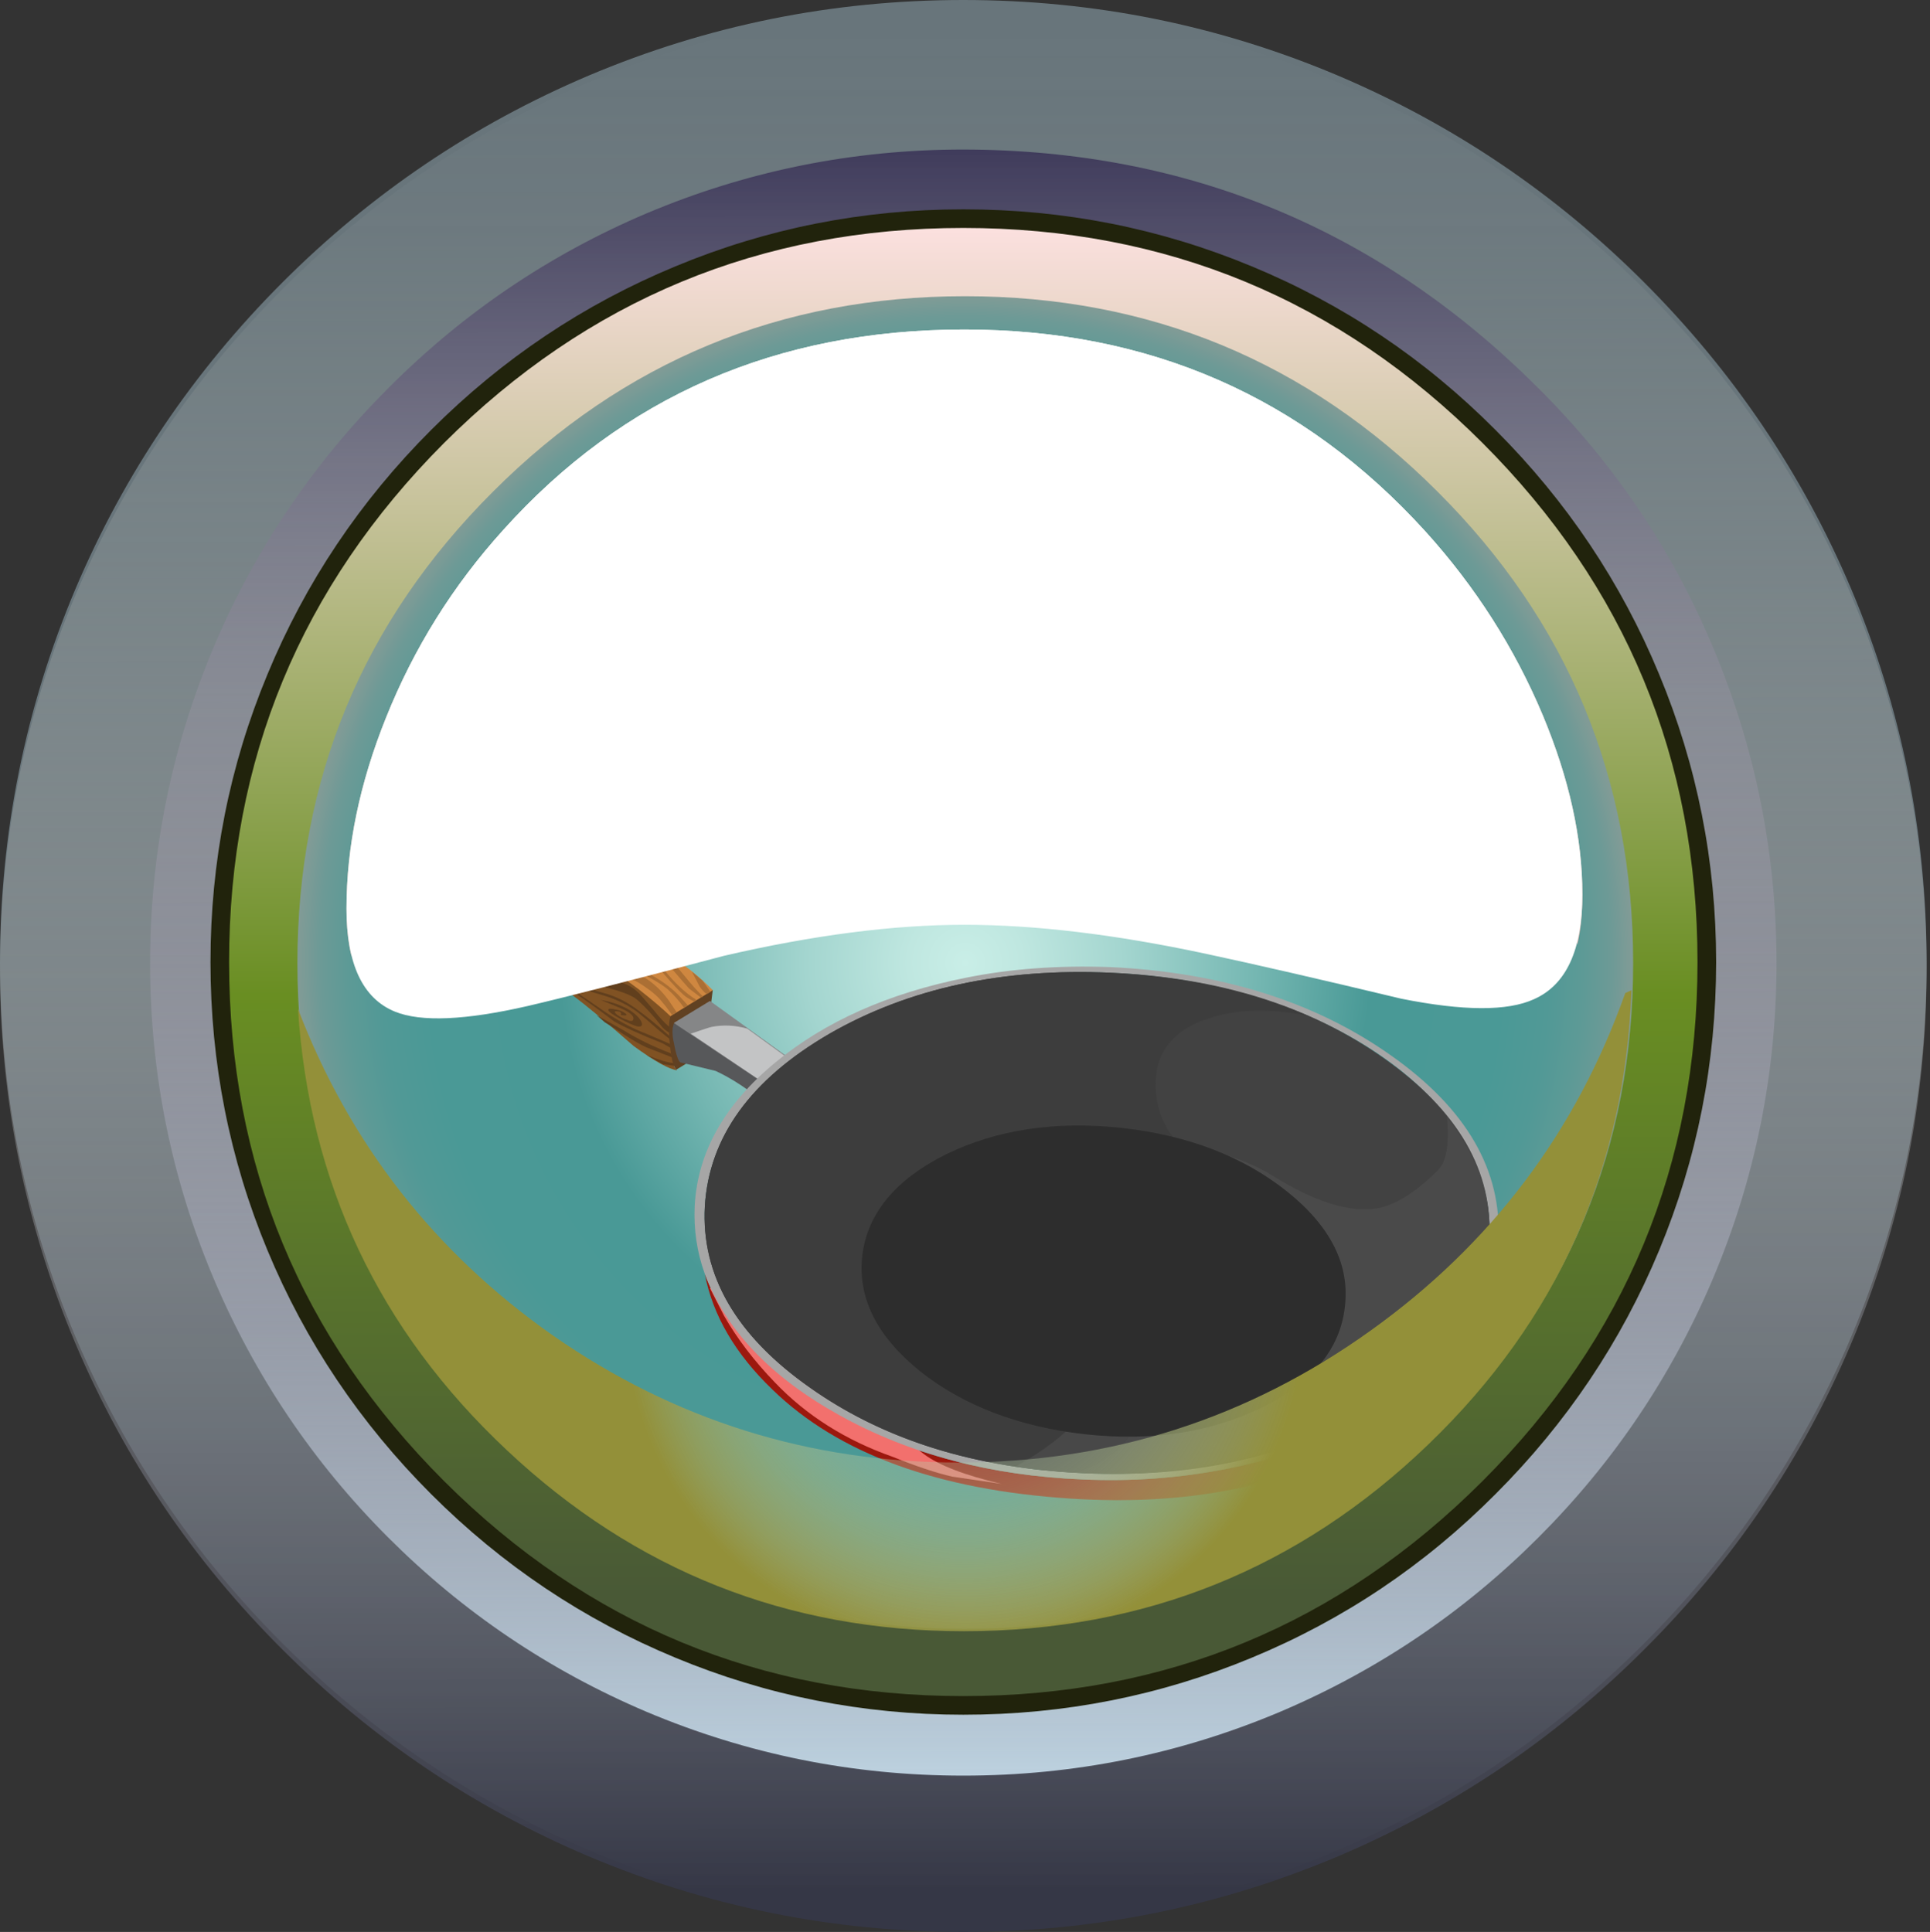 <?xml version="1.0" encoding="iso-8859-1"?>
<!-- Generator: Adobe Illustrator 15.1.0, SVG Export Plug-In . SVG Version: 6.00 Build 0)  -->
<!DOCTYPE svg PUBLIC "-//W3C//DTD SVG 1.1//EN" "http://www.w3.org/Graphics/SVG/1.1/DTD/svg11.dtd">
<svg version="1.1" id="FlashAICB" xmlns="http://www.w3.org/2000/svg" xmlns:xlink="http://www.w3.org/1999/xlink" x="0px" y="0px"
	 width="171px" height="171.2px" viewBox="0 0 171 171.2" style="enable-background:new 0 0 171 171.2;" xml:space="preserve">
<rect x="0" y="0" width="171" height="171.2" fill="#333333" stroke="none"/>
<symbol  id="FlashAICB_x5F_1_x2F_Isolation_Mode_x2F__x3C_Path_x3E_" viewBox="0 -118.1 118.35 118.1">
	<g id="Layer_1_2_">
		
			<radialGradient id="SVGID_1_" cx="59.175" cy="-59.05" r="59.113" gradientTransform="matrix(1 0 0 -1 0 -118.1)" gradientUnits="userSpaceOnUse">
			<stop  offset="0" style="stop-color:#C9EEE7"/>
			<stop  offset="0.086" style="stop-color:#BFE7E0"/>
			<stop  offset="0.239" style="stop-color:#A3D5CF"/>
			<stop  offset="0.435" style="stop-color:#75B7B2"/>
			<stop  offset="0.608" style="stop-color:#499996"/>
			<stop  offset="0.804" style="stop-color:#4A9996"/>
			<stop  offset="0.875" style="stop-color:#519996"/>
			<stop  offset="0.925" style="stop-color:#5D9A96"/>
			<stop  offset="0.969" style="stop-color:#6D9A96"/>
			<stop  offset="1" style="stop-color:#819B96"/>
		</radialGradient>
		<path style="fill-rule:evenodd;clip-rule:evenodd;fill:url(#SVGID_1_);" d="M118.35-59.1c0-16.3-5.783-30.217-17.35-41.75
			c-11.533-11.5-25.483-17.25-41.85-17.25c-16.333,0-30.267,5.75-41.8,17.25C5.783-89.317,0-75.4,0-59.1
			c0,16.333,5.783,30.267,17.35,41.8C28.883-5.767,42.817,0,59.15,0C75.517,0,89.467-5.767,101-17.3
			C112.567-28.833,118.35-42.767,118.35-59.1z"/>
	</g>
</symbol>
<symbol  id="FlashAICB_x5F_2_x2F_Isolation_Mode_x2F__x3C_Path_x3E_" viewBox="0 -56.8 118.15 56.8">
	<g id="Layer_1_3_">
		
			<radialGradient id="SVGID_2_" cx="59.075" cy="-28.4" r="46.349" gradientTransform="matrix(1 0 0 -1 0 -56.8)" gradientUnits="userSpaceOnUse">
			<stop  offset="0" style="stop-color:#C9EEE7;stop-opacity:0"/>
			<stop  offset="0.074" style="stop-color:#C6E8DD;stop-opacity:0.059"/>
			<stop  offset="0.204" style="stop-color:#BDD9C0;stop-opacity:0.22"/>
			<stop  offset="0.372" style="stop-color:#AFC093;stop-opacity:0.482"/>
			<stop  offset="0.573" style="stop-color:#9B9E54;stop-opacity:0.843"/>
			<stop  offset="0.651" style="stop-color:#939039"/>
		</radialGradient>
		<path style="fill-rule:evenodd;clip-rule:evenodd;fill:url(#SVGID_2_);" d="M95.05-30.15c10.667,7.633,18.184,17.6,22.55,29.9
			L118.15,0c-0.566-15.833-6.566-29.25-18-40.25C88.683-51.283,74.967-56.8,59-56.8c-15.633,0-29.133,5.35-40.5,16.05
			C7.167-30.117,1-17.083,0-1.65C4.567-13.583,12.1-23.233,22.6-30.6c10.767-7.5,22.75-11.25,35.95-11.25
			C72.017-41.85,84.183-37.95,95.05-30.15z"/>
	</g>
</symbol>
<symbol  id="FlashAICB_x5F_2_x2F_Isolation_Mode_x2F__x3C_Path_x3E__x5F_0" viewBox="0 -61.044 109.5 61.044">
	<g id="Layer_1_5_">
		<path style="fill-rule:evenodd;clip-rule:evenodd;fill:#FFFFFF;" d="M106-34.2c2.333-5.6,3.5-10.883,3.5-15.85
			c0-4.934-1.433-8.034-4.3-9.3c-2.333-1.066-6.25-1.05-11.75,0.05c-7.233,1.733-13.034,3.066-17.4,4
			c-7.966,1.7-15.066,2.55-21.3,2.55c-6.3,0-13.4-0.917-21.3-2.75c-8.3-2.2-14.1-3.683-17.4-4.45c-5.533-1.267-9.45-1.433-11.75-0.5
			C1.433-59.283,0-56.233,0-51.3c0,5.466,1.167,11.1,3.5,16.9c2.467,6.167,5.933,11.717,10.4,16.65C24.533-5.917,38.15,0,54.75,0
			c16.4,0,30.017-5.967,40.85-17.9C100.033-22.8,103.5-28.233,106-34.2z"/>
	</g>
</symbol>
<symbol  id="FlashAICB_x5F_2_x2F_Isolation_Mode_x2F__x3C_Path_x3E__x5F_1" viewBox="0 -55.55 109.5 55.55">
	<g id="Layer_1_4_">
		
			<linearGradient id="SVGID_3_" gradientUnits="userSpaceOnUse" x1="16165.558" y1="-53.605" x2="16221.053" y2="-53.605" gradientTransform="matrix(1.800991e-005 1 -1 -0.001 0.854 -16221.106)">
			<stop  offset="0.129" style="stop-color:#E5B9B2"/>
			<stop  offset="0.925" style="stop-color:#FFFFFF"/>
		</linearGradient>
		<path style="fill-rule:evenodd;clip-rule:evenodd;fill:url(#SVGID_3_);" d="M95.6-17.9c4.433-4.9,7.9-10.333,10.4-16.3
			c2.333-5.6,3.5-10.883,3.5-15.85c0-1.733-0.15-3.217-0.45-4.45c-1.867,11-7.25,20.783-16.15,29.35C82.4-15.05,69.683-10,54.75-10
			c-15.167,0-27.933-5.033-38.3-15.1c-8.967-8.7-14.3-18.85-16-30.45C0.15-54.35,0-52.933,0-51.3c0,5.466,1.167,11.1,3.5,16.9
			c2.467,6.167,5.933,11.717,10.4,16.65C24.533-5.917,38.15,0,54.75,0C71.15,0,84.767-5.967,95.6-17.9z"/>
	</g>
</symbol>
<g>
	<path style="fill-rule:evenodd;clip-rule:evenodd;fill:#68757B;" d="M85.35,0c11.567,0,22.634,2.233,33.2,6.7
		c10.2,4.333,19.233,10.433,27.101,18.3c7.899,7.9,14.017,16.95,18.35,27.15c4.467,10.567,6.7,21.633,6.7,33.2
		c0,11.534-2.233,22.583-6.7,33.15c-4.333,10.2-10.45,19.25-18.35,27.15c-7.867,7.866-16.9,13.966-27.101,18.3
		c-10.566,4.467-21.633,6.7-33.2,6.7c-11.566,0-22.633-2.233-33.2-6.7c-10.2-4.334-19.233-10.434-27.1-18.3
		c-7.9-7.9-14.017-16.95-18.35-27.15C2.233,107.934,0,96.884,0,85.35c0-11.567,2.233-22.633,6.7-33.2
		C11.033,41.95,17.15,32.9,25.05,25c7.867-7.867,16.9-13.967,27.1-18.3C62.717,2.233,73.783,0,85.35,0z"/>
	
		<linearGradient id="SVGID_4_" gradientUnits="userSpaceOnUse" x1="-171.285" y1="85.351" x2="-0.685" y2="85.351" gradientTransform="matrix(5.859089e-006 -1 1 -0.001 1.466054e-004 -4.747650e-005)">
		<stop  offset="0.02" style="stop-color:#353746"/>
		<stop  offset="0.251" style="stop-color:#6C6E76;stop-opacity:0.686"/>
		<stop  offset="0.494" style="stop-color:#A1A3A3;stop-opacity:0.392"/>
		<stop  offset="0.71" style="stop-color:#C7C9C4;stop-opacity:0.176"/>
		<stop  offset="0.882" style="stop-color:#DEE1D9;stop-opacity:0.047"/>
		<stop  offset="0.988" style="stop-color:#E7E9E0;stop-opacity:0"/>
	</linearGradient>
	<path style="fill-rule:evenodd;clip-rule:evenodd;fill:url(#SVGID_4_);" d="M85.35,0.6c11.567,0,22.634,2.233,33.2,6.7
		c10.2,4.333,19.233,10.434,27.101,18.3c7.899,7.867,14.017,16.9,18.35,27.1c4.467,10.566,6.7,21.633,6.7,33.2
		c0,11.567-2.233,22.633-6.7,33.2c-4.333,10.2-10.45,19.233-18.35,27.101c-7.867,7.866-16.9,13.967-27.101,18.3
		c-10.566,4.467-21.633,6.7-33.2,6.7c-11.566,0-22.633-2.233-33.2-6.7c-10.2-4.333-19.233-10.434-27.1-18.3
		c-7.9-7.867-14.017-16.9-18.35-27.101C2.233,108.533,0,97.467,0,85.9c0-11.566,2.233-22.633,6.7-33.2
		c4.333-10.167,10.45-19.2,18.35-27.1c7.867-7.867,16.9-13.967,27.1-18.3C62.717,2.833,73.783,0.6,85.35,0.6z"/>
	<g>
		<g>
			
				<linearGradient id="SVGID_5_" gradientUnits="userSpaceOnUse" x1="-157.435" y1="85.351" x2="-13.335" y2="85.351" gradientTransform="matrix(6.939625e-006 -1 1 -0.001 1.071970e-004 4.449275e-004)">
				<stop  offset="0" style="stop-color:#BCD1DF"/>
				<stop  offset="0.024" style="stop-color:#BBCEDC;stop-opacity:0.965"/>
				<stop  offset="0.278" style="stop-color:#ABB0BF;stop-opacity:0.635"/>
				<stop  offset="0.502" style="stop-color:#A19DAE;stop-opacity:0.431"/>
				<stop  offset="0.655" style="stop-color:#9E96A8;stop-opacity:0.357"/>
				<stop  offset="1" style="stop-color:#403C5C"/>
			</linearGradient>
			<path style="fill-rule:evenodd;clip-rule:evenodd;fill:url(#SVGID_5_);" d="M85.35,13.25c19.9,0.033,36.884,7.083,50.95,21.15
				c6.667,6.633,11.817,14.267,15.45,22.9c3.767,8.934,5.65,18.284,5.65,28.05c0,9.766-1.884,19.1-5.65,28
				c-3.667,8.634-8.816,16.267-15.45,22.9c-6.633,6.634-14.267,11.783-22.899,15.45c-8.934,3.767-18.283,5.649-28.051,5.649
				c-9.766,0-19.116-1.883-28.05-5.649c-8.633-3.667-16.267-8.816-22.9-15.45s-11.783-14.267-15.45-22.9
				c-3.767-8.899-5.65-18.233-5.65-28c0-9.767,1.884-19.117,5.65-28.05c3.667-8.633,8.816-16.267,15.45-22.9
				c6.633-6.667,14.267-11.833,22.9-15.5C66.233,15.133,75.583,13.25,85.35,13.25z"/>
		</g>
	</g>
	<g>
		
			<linearGradient id="SVGID_6_" gradientUnits="userSpaceOnUse" x1="-151.185" y1="85.376" x2="-19.485" y2="85.376" gradientTransform="matrix(7.590133e-006 -1 1 -0.001 9.770805e-006 4.449275e-004)">
			<stop  offset="0.074" style="stop-color:#495936"/>
			<stop  offset="0.286" style="stop-color:#58732C"/>
			<stop  offset="0.478" style="stop-color:#698E22"/>
			<stop  offset="1" style="stop-color:#FDE1E1"/>
		</linearGradient>
		<path style="fill-rule:evenodd;clip-rule:evenodd;fill:url(#SVGID_6_);" d="M151.25,85.25c0,18.167-6.434,33.684-19.3,46.55
			c-12.9,12.867-28.434,19.3-46.601,19.3c-18.133,0-33.649-6.433-46.55-19.3c-12.866-12.866-19.3-28.383-19.3-46.55
			c0-18.133,6.434-33.65,19.3-46.55c12.9-12.867,28.417-19.3,46.55-19.3c18.167,0,33.7,6.434,46.601,19.3
			C144.816,51.567,151.25,67.083,151.25,85.25z"/>
		<path style="fill-rule:evenodd;clip-rule:evenodd;fill:#21230C;" d="M150.4,85.25c0-17.967-6.351-33.3-19.051-46
			c-12.699-12.7-28.033-19.05-46-19.05c-17.933,0-33.266,6.35-46,19.05c-12.7,12.733-19.05,28.067-19.05,46
			c0,17.967,6.35,33.3,19.05,46c12.733,12.7,28.066,19.05,46,19.05c17.967,0,33.301-6.35,46-19.05
			C144.05,118.55,150.4,103.217,150.4,85.25z M85.35,18.55c8.934,0,17.45,1.684,25.551,5.05c8.133,3.367,15.333,8.2,21.6,14.5
			c6.3,6.3,11.134,13.517,14.5,21.65c3.367,8.1,5.05,16.6,5.05,25.5c0,8.934-1.683,17.45-5.05,25.55
			c-3.366,8.101-8.2,15.3-14.5,21.601c-6.267,6.3-13.467,11.133-21.6,14.5c-8.101,3.366-16.617,5.05-25.551,5.05
			c-8.899,0-17.399-1.684-25.5-5.05c-8.133-3.367-15.35-8.2-21.65-14.5c-6.3-6.301-11.134-13.5-14.5-21.601
			c-3.367-8.1-5.05-16.616-5.05-25.55c0-8.9,1.684-17.4,5.05-25.5c3.366-8.133,8.2-15.35,14.5-21.65
			c6.3-6.3,13.517-11.133,21.65-14.5C67.95,20.233,76.45,18.55,85.35,18.55z"/>
	</g>
</g>
<use xlink:href="#FlashAICB_x5F_1_x2F_Isolation_Mode_x2F__x3C_Path_x3E_"  width="118.35" height="118.1" y="-118.1" transform="matrix(1 0 0 -1 26.35 26.25)" style="overflow:visible;opacity:0.379;enable-background:new    ;"/>
<g>
	<g>
		<path style="fill-rule:evenodd;clip-rule:evenodd;fill:#EFF3D9;" d="M70.25,36.15c0.367,0.434,0.55,1,0.55,1.7V56.7
			c0,0.8-0.233,1.433-0.7,1.9c-0.467,0.467-1.067,0.7-1.8,0.7s-1.316-0.233-1.75-0.7c-0.466-0.467-0.7-1.1-0.7-1.9V40.05H63.9
			c-0.733,0-1.3-0.233-1.7-0.7c-0.367-0.434-0.55-0.95-0.55-1.55c0-0.633,0.2-1.167,0.6-1.6c0.4-0.467,0.95-0.7,1.65-0.7h4.7
			C69.3,35.5,69.85,35.717,70.25,36.15z"/>
		<path style="fill-rule:evenodd;clip-rule:evenodd;fill:#EFF3D9;" d="M89.1,41.15c0,2.2-0.916,3.9-2.75,5.1
			c1.233,0.533,2.217,1.317,2.95,2.35c0.733,1.1,1.101,2.283,1.101,3.55c0,2.033-0.801,3.767-2.4,5.2
			c-1.634,1.433-3.617,2.15-5.95,2.15c-2.267,0-4.2-0.717-5.8-2.15c-1.434-1.267-2.15-2.633-2.15-4.1c0-0.633,0.283-1.167,0.85-1.6
			c0.5-0.4,1.066-0.6,1.7-0.6s1.367,0.65,2.2,1.95c0.833,1.267,1.933,1.9,3.3,1.9c0.867,0,1.6-0.283,2.2-0.85
			c0.6-0.6,0.9-1.35,0.9-2.25c0-1.6-0.934-2.533-2.8-2.8c-1.9-0.3-2.85-1.067-2.85-2.3c0-1.167,0.783-1.95,2.35-2.35
			c1.566-0.4,2.35-1.217,2.35-2.45c0-0.633-0.216-1.167-0.65-1.6c-0.433-0.433-1-0.65-1.7-0.65c-1.134,0-2.083,0.55-2.85,1.65
			c-0.767,1.067-1.483,1.6-2.15,1.6c-0.634,0-1.167-0.25-1.6-0.75c-0.367-0.467-0.55-1.033-0.55-1.7c0-1.3,0.75-2.517,2.25-3.65
			s3.167-1.7,5-1.7c2.2,0,3.967,0.683,5.3,2.05C88.517,38.317,89.1,39.65,89.1,41.15z"/>
		<path style="fill-rule:evenodd;clip-rule:evenodd;fill:#EFF3D9;" d="M108.85,36.35c0.367,0.467,0.551,0.983,0.551,1.55
			c0,0.3-0.25,1.017-0.75,2.15l-8.25,16.7c-0.5,1.033-0.884,1.683-1.15,1.95c-0.4,0.4-0.934,0.6-1.6,0.6
			c-0.834,0-1.518-0.267-2.051-0.8c-0.467-0.467-0.699-0.983-0.699-1.55c0-0.3,0.1-0.7,0.3-1.2l8.3-15.7H95
			c-0.833,0-1.467-0.233-1.9-0.7c-0.366-0.4-0.55-0.917-0.55-1.55c0-1.533,0.816-2.3,2.45-2.3h12
			C107.767,35.5,108.383,35.783,108.85,36.35z"/>
	</g>
	<g>
		
			<linearGradient id="SVGID_7_" gradientUnits="userSpaceOnUse" x1="-58.353" y1="66.228" x2="-34.599" y2="66.228" gradientTransform="matrix(4.206099e-005 -1 1 -0.001 1.681365e-004 4.449275e-004)">
			<stop  offset="0.149" style="stop-color:#0C2803"/>
			<stop  offset="0.302" style="stop-color:#122F03"/>
			<stop  offset="0.518" style="stop-color:#224103"/>
			<stop  offset="0.776" style="stop-color:#3C6002"/>
			<stop  offset="0.969" style="stop-color:#547C01"/>
		</linearGradient>
		<path style="fill-rule:evenodd;clip-rule:evenodd;fill:url(#SVGID_7_);" d="M70.25,35.15c0.367,0.434,0.55,1,0.55,1.7V55.7
			c0,0.8-0.233,1.433-0.7,1.9c-0.467,0.433-1.067,0.65-1.8,0.65s-1.316-0.217-1.75-0.65c-0.466-0.467-0.7-1.1-0.7-1.9V39.05H63.9
			c-0.733,0-1.3-0.233-1.7-0.7c-0.367-0.434-0.55-0.95-0.55-1.55c0-0.633,0.2-1.167,0.6-1.6c0.4-0.467,0.95-0.7,1.65-0.7h4.7
			C69.3,34.5,69.85,34.717,70.25,35.15z"/>
		
			<linearGradient id="SVGID_8_" gradientUnits="userSpaceOnUse" x1="-58.57" y1="82.253" x2="-34.195" y2="82.253" gradientTransform="matrix(4.102564e-005 -1 1 -0.001 7.536012e-005 4.449275e-004)">
			<stop  offset="0.149" style="stop-color:#0C2803"/>
			<stop  offset="0.302" style="stop-color:#122F03"/>
			<stop  offset="0.518" style="stop-color:#224103"/>
			<stop  offset="0.776" style="stop-color:#3C6002"/>
			<stop  offset="0.969" style="stop-color:#547C01"/>
		</linearGradient>
		<path style="fill-rule:evenodd;clip-rule:evenodd;fill:url(#SVGID_8_);" d="M89.1,40.15c0,2.233-0.916,3.917-2.75,5.05
			c1.233,0.566,2.217,1.367,2.95,2.4c0.733,1.1,1.101,2.283,1.101,3.55c0,2-0.801,3.717-2.4,5.15c-1.634,1.434-3.617,2.15-5.95,2.15
			c-2.3,0-4.233-0.7-5.8-2.1c-1.434-1.3-2.15-2.667-2.15-4.1c0-0.633,0.283-1.167,0.85-1.6c0.5-0.4,1.066-0.6,1.7-0.6
			s1.367,0.65,2.2,1.95c0.833,1.267,1.933,1.9,3.3,1.9c0.867,0,1.6-0.283,2.2-0.85c0.6-0.6,0.9-1.35,0.9-2.25
			c0-1.6-0.934-2.533-2.8-2.8c-1.9-0.3-2.85-1.067-2.85-2.3c0-1.167,0.783-1.95,2.35-2.35c1.566-0.4,2.35-1.217,2.35-2.45
			c0-0.667-0.216-1.2-0.65-1.6c-0.433-0.433-1-0.65-1.7-0.65c-1.134,0-2.083,0.55-2.85,1.65c-0.767,1.067-1.483,1.6-2.15,1.6
			c-0.634,0-1.167-0.25-1.6-0.75c-0.367-0.467-0.55-1.033-0.55-1.7c0-1.3,0.75-2.517,2.25-3.65s3.167-1.7,5-1.7
			c2.2,0,3.967,0.683,5.3,2.05C88.517,37.317,89.1,38.65,89.1,40.15z"/>
		
			<linearGradient id="SVGID_9_" gradientUnits="userSpaceOnUse" x1="-58.389" y1="100.977" x2="-34.636" y2="100.977" gradientTransform="matrix(4.206099e-005 -1 1 -0.001 1.681365e-004 4.449275e-004)">
			<stop  offset="0.149" style="stop-color:#0C2803"/>
			<stop  offset="0.302" style="stop-color:#122F03"/>
			<stop  offset="0.518" style="stop-color:#224103"/>
			<stop  offset="0.776" style="stop-color:#3C6002"/>
			<stop  offset="0.969" style="stop-color:#547C01"/>
		</linearGradient>
		<path style="fill-rule:evenodd;clip-rule:evenodd;fill:url(#SVGID_9_);" d="M108.85,35.35c0.367,0.467,0.551,0.967,0.551,1.5
			c0,0.333-0.25,1.066-0.75,2.2l-8.25,16.7c-0.5,1-0.884,1.65-1.15,1.95c-0.367,0.367-0.9,0.55-1.6,0.55
			c-0.867,0-1.551-0.267-2.051-0.8c-0.467-0.467-0.699-0.983-0.699-1.55c0-0.3,0.1-0.683,0.3-1.15l8.3-15.7H95
			c-0.833,0-1.467-0.233-1.9-0.7c-0.366-0.4-0.55-0.917-0.55-1.55c0-1.533,0.816-2.3,2.45-2.3h12
			C107.767,34.5,108.383,34.783,108.85,35.35z"/>
	</g>
</g>
<g>
	<g>
		<g>
			<g>
				<g>
					<g>
						<g>
							<g>
								
									<linearGradient id="SVGID_10_" gradientUnits="userSpaceOnUse" x1="-41.139" y1="71.912" x2="-20.781" y2="71.912" gradientTransform="matrix(0.457 -0.889 0.889 0.457 -1.411140e-004 -3.784895e-005)">
									<stop  offset="0" style="stop-color:#364720"/>
									<stop  offset="0.126" style="stop-color:#405126"/>
									<stop  offset="0.341" style="stop-color:#5C6C35"/>
									<stop  offset="0.624" style="stop-color:#88984E"/>
									<stop  offset="0.953" style="stop-color:#C5D571"/>
									<stop  offset="1" style="stop-color:#CEDE76"/>
								</linearGradient>
								<path style="fill-rule:evenodd;clip-rule:evenodd;fill:url(#SVGID_10_);" d="M54.6,51.45c0.8,0.433,1.417,1.033,1.85,1.8
									c0.466,0.767,0.683,1.6,0.65,2.5L57,57.3l1.25,0.9c0.733,0.533,1.267,1.216,1.6,2.05c0.3,0.833,0.367,1.683,0.2,2.55
									c-0.133,0.934-0.583,1.784-1.35,2.55c-0.467,0.467-1.117,0.85-1.95,1.15l-1.5,0.4l-0.45,1.4c-0.233,0.7-0.65,1.35-1.25,1.95
									c-0.667,0.667-1.533,1.083-2.6,1.25l-0.75,0.05c-0.667,0-1.333-0.167-2-0.5c-0.767-0.4-1.367-0.933-1.8-1.6l-0.85-1.25H44
									c-0.9-0.034-1.717-0.284-2.45-0.75c-0.767-0.5-1.333-1.133-1.7-1.9c-0.4-0.833-0.55-1.683-0.45-2.55
									c0.1-0.9,0.434-1.7,1-2.4l0.95-1.2l-0.45-1.5c-0.267-0.833-0.283-1.683-0.05-2.55c0.2-0.867,0.617-1.6,1.25-2.2
									c0.933-0.933,2.066-1.367,3.4-1.3c0.467,0,0.95,0.083,1.45,0.25l1.45,0.55l1.25-0.9c0.833-0.633,1.783-0.917,2.85-0.85
									c0.667,0,1.333,0.167,2,0.5L54.6,51.45z"/>
								
									<path style="fill-rule:evenodd;clip-rule:evenodd;fill:none;stroke:#B9CD7D;stroke-width:0.25;stroke-linejoin:round;stroke-miterlimit:3;" d="
									M54.6,51.45c0.8,0.433,1.417,1.033,1.85,1.8c0.466,0.767,0.683,1.6,0.65,2.5L57,57.3l1.25,0.9
									c0.733,0.533,1.267,1.216,1.6,2.05c0.3,0.833,0.367,1.683,0.2,2.55c-0.133,0.934-0.583,1.784-1.35,2.55
									c-0.467,0.467-1.117,0.85-1.95,1.15l-1.5,0.4l-0.45,1.4c-0.233,0.7-0.65,1.35-1.25,1.95c-0.667,0.667-1.533,1.083-2.6,1.25
									l-0.75,0.05c-0.667,0-1.333-0.167-2-0.5c-0.767-0.4-1.367-0.933-1.8-1.6l-0.85-1.25H44c-0.9-0.034-1.717-0.284-2.45-0.75
									c-0.767-0.5-1.333-1.133-1.7-1.9c-0.4-0.833-0.55-1.683-0.45-2.55c0.1-0.9,0.434-1.7,1-2.4l0.95-1.2l-0.45-1.5
									c-0.267-0.833-0.283-1.683-0.05-2.55c0.2-0.867,0.617-1.6,1.25-2.2c0.933-0.933,2.066-1.367,3.4-1.3
									c0.467,0,0.95,0.083,1.45,0.25l1.45,0.55l1.25-0.9c0.833-0.633,1.783-0.917,2.85-0.85c0.667,0,1.333,0.167,2,0.5L54.6,51.45
									z"/>
							</g>
						</g>
						<path style="fill-rule:evenodd;clip-rule:evenodd;fill:#21230C;" d="M46.05,54.6l2.75,1.05l2.4-1.7
							c0.667-0.5,1.383-0.55,2.15-0.15c0.767,0.367,1.117,0.983,1.05,1.85l-0.1,2.95l2.35,1.75c0.7,0.5,0.967,1.167,0.8,2
							c-0.1,0.433-0.3,0.8-0.6,1.1c-0.233,0.2-0.517,0.35-0.85,0.45l-2.8,0.8l-0.95,2.8c-0.1,0.333-0.283,0.6-0.55,0.8
							c-0.3,0.3-0.667,0.483-1.1,0.55c-0.867,0.1-1.517-0.184-1.95-0.85L47,65.55l-2.95-0.05c-0.8,0-1.4-0.383-1.8-1.15
							c-0.333-0.8-0.25-1.5,0.25-2.1l1.8-2.3l-0.85-2.8c-0.267-0.8-0.1-1.5,0.5-2.1C44.583,54.483,45.283,54.333,46.05,54.6z"/>
						
							<linearGradient id="SVGID_11_" gradientUnits="userSpaceOnUse" x1="-37.521" y1="71.899" x2="-24.394" y2="71.899" gradientTransform="matrix(0.457 -0.889 0.889 0.457 -5.049109e-004 2.480149e-004)">
							<stop  offset="0.024" style="stop-color:#808080"/>
							<stop  offset="0.729" style="stop-color:#E6E6E6"/>
							<stop  offset="1" style="stop-color:#B3B3B3"/>
						</linearGradient>
						<path style="fill-rule:evenodd;clip-rule:evenodd;fill:url(#SVGID_11_);" d="M52.9,54.65c0.434,0.233,0.617,0.55,0.55,0.95
							l-0.1,3.45l2.75,2.05c0.367,0.3,0.5,0.65,0.4,1.05c-0.033,0.267-0.133,0.467-0.3,0.6L55.75,63l-3.3,0.95l-1.1,3.25l-0.3,0.45
							c-0.167,0.167-0.367,0.25-0.6,0.25c-0.467,0.067-0.8-0.083-1-0.45L47.5,64.6l-3.4-0.05c-0.467,0-0.8-0.2-1-0.6
							c-0.167-0.4-0.117-0.784,0.15-1.15l2.1-2.7l-1-3.25c-0.167-0.467-0.083-0.833,0.25-1.1c0.333-0.333,0.716-0.417,1.15-0.25
							l3.2,1.2l2.8-2C52.117,54.433,52.5,54.417,52.9,54.65z"/>
						<path style="fill-rule:evenodd;clip-rule:evenodd;fill:#FFFFFF;" d="M52.8,56.1c0.067-0.434-0.117-0.767-0.55-1
							c-0.367-0.2-0.75-0.167-1.15,0.1l-2.8,2L45.1,56c-0.267-0.067-0.467-0.083-0.6-0.05l0.1-0.2
							c0.333-0.333,0.716-0.417,1.15-0.25l3.2,1.2l2.8-2c0.367-0.267,0.75-0.284,1.15-0.05c0.434,0.233,0.617,0.55,0.55,0.95
							l-0.1,3.45l2.75,2.05c0.367,0.3,0.5,0.65,0.4,1.05c-0.033,0.267-0.133,0.467-0.3,0.6L55.75,63H55.7
							c0.1-0.1,0.15-0.217,0.15-0.35c0.1-0.4-0.034-0.75-0.4-1.05l-2.75-2.05L52.8,56.1z"/>
					</g>
				</g>
			</g>
		</g>
	</g>
	<g>
		<g>
			<g>
				<g>
					<g>
						<g>
							<g>
								<linearGradient id="SVGID_12_" gradientUnits="userSpaceOnUse" x1="116.554" y1="51.348" x2="125.854" y2="69.448">
									<stop  offset="0" style="stop-color:#364720"/>
									<stop  offset="0.126" style="stop-color:#405126"/>
									<stop  offset="0.341" style="stop-color:#5C6C35"/>
									<stop  offset="0.624" style="stop-color:#88984E"/>
									<stop  offset="0.953" style="stop-color:#C5D571"/>
									<stop  offset="1" style="stop-color:#CEDE76"/>
								</linearGradient>
								<path style="fill-rule:evenodd;clip-rule:evenodd;fill:url(#SVGID_12_);" d="M118.5,50.9c1.066-0.066,2.017,0.217,2.85,0.85
									l1.25,0.9l1.45-0.55c0.5-0.167,1-0.25,1.5-0.25c1.3-0.067,2.417,0.367,3.351,1.3c0.633,0.6,1.066,1.333,1.3,2.2
									s0.217,1.717-0.05,2.55l-0.45,1.5l0.899,1.2c0.567,0.7,0.9,1.5,1,2.4c0.101,0.867-0.05,1.717-0.449,2.55
									c-0.367,0.767-0.917,1.4-1.65,1.9c-0.767,0.466-1.583,0.716-2.45,0.75h-1.6l-0.851,1.25c-0.399,0.633-0.983,1.167-1.75,1.6
									c-0.733,0.333-1.416,0.5-2.05,0.5l-0.75-0.05c-1.066-0.167-1.934-0.583-2.6-1.25c-0.634-0.633-1.033-1.283-1.2-1.95
									l-0.5-1.4l-1.45-0.4c-0.8-0.267-1.45-0.65-1.95-1.15c-0.733-0.667-1.199-1.517-1.399-2.55
									c-0.134-0.867-0.05-1.716,0.25-2.55c0.333-0.833,0.85-1.517,1.55-2.05l1.25-0.9l-0.05-1.55c-0.033-0.9,0.166-1.733,0.6-2.5
									s1.05-1.367,1.851-1.8l0.1-0.05C117.167,51.067,117.833,50.9,118.5,50.9z"/>
								
									<path style="fill-rule:evenodd;clip-rule:evenodd;fill:none;stroke:#B9CD7D;stroke-width:0.25;stroke-linejoin:round;stroke-miterlimit:3;" d="
									M118.5,50.9c1.066-0.066,2.017,0.217,2.85,0.85l1.25,0.9l1.45-0.55c0.5-0.167,1-0.25,1.5-0.25
									c1.3-0.067,2.417,0.367,3.351,1.3c0.633,0.6,1.066,1.333,1.3,2.2s0.217,1.717-0.05,2.55l-0.45,1.5l0.899,1.2
									c0.567,0.7,0.9,1.5,1,2.4c0.101,0.867-0.05,1.717-0.449,2.55c-0.367,0.767-0.917,1.4-1.65,1.9
									c-0.767,0.466-1.583,0.716-2.45,0.75h-1.6l-0.851,1.25c-0.399,0.633-0.983,1.167-1.75,1.6c-0.733,0.333-1.416,0.5-2.05,0.5
									l-0.75-0.05c-1.066-0.167-1.934-0.583-2.6-1.25c-0.634-0.633-1.033-1.283-1.2-1.95l-0.5-1.4l-1.45-0.4
									c-0.8-0.267-1.45-0.65-1.95-1.15c-0.733-0.667-1.199-1.517-1.399-2.55c-0.134-0.867-0.05-1.716,0.25-2.55
									c0.333-0.833,0.85-1.517,1.55-2.05l1.25-0.9l-0.05-1.55c-0.033-0.9,0.166-1.733,0.6-2.5s1.05-1.367,1.851-1.8l0.1-0.05
									C117.167,51.067,117.833,50.9,118.5,50.9z"/>
							</g>
						</g>
						<path style="fill-rule:evenodd;clip-rule:evenodd;fill:#21230C;" d="M114.35,60.35l2.351-1.75l-0.101-2.95
							c0-0.867,0.351-1.483,1.051-1.85c0.767-0.4,1.482-0.35,2.149,0.15l2.4,1.7l2.75-1.05c0.767-0.267,1.467-0.117,2.1,0.45
							c0.601,0.6,0.783,1.3,0.55,2.1l-0.899,2.8l1.8,2.3c0.533,0.667,0.616,1.367,0.25,2.1c-0.367,0.767-0.967,1.15-1.8,1.15
							L124,65.55L122.4,68c-0.5,0.667-1.15,0.95-1.95,0.85c-0.434-0.033-0.817-0.217-1.15-0.55c-0.267-0.2-0.45-0.466-0.55-0.8
							l-0.9-2.8L115,63.9c-0.333-0.1-0.617-0.25-0.85-0.45c-0.301-0.3-0.483-0.667-0.551-1.1
							C113.434,61.517,113.684,60.85,114.35,60.35z"/>
						<linearGradient id="SVGID_13_" gradientUnits="userSpaceOnUse" x1="127.029" y1="63.435" x2="115.079" y2="58.01">
							<stop  offset="0.024" style="stop-color:#808080"/>
							<stop  offset="0.729" style="stop-color:#E6E6E6"/>
							<stop  offset="1" style="stop-color:#B3B3B3"/>
						</linearGradient>
						<path style="fill-rule:evenodd;clip-rule:evenodd;fill:url(#SVGID_13_);" d="M114.95,61.1l2.75-2.05l-0.15-3.45
							c0-0.434,0.184-0.75,0.55-0.95c0.467-0.233,0.851-0.217,1.15,0.05l2.8,2l3.25-1.2c0.4-0.167,0.767-0.083,1.101,0.25
							c0.333,0.267,0.433,0.633,0.3,1.1l-1.05,3.25l2.1,2.7c0.333,0.367,0.383,0.75,0.15,1.15c-0.134,0.4-0.45,0.6-0.95,0.6
							l-3.45,0.05l-1.9,2.85c-0.267,0.367-0.616,0.517-1.05,0.45c-0.233,0-0.434-0.083-0.6-0.25l-0.3-0.45l-1.051-3.25L115.25,63
							l-0.4-0.25c-0.166-0.133-0.283-0.333-0.35-0.6C114.434,61.717,114.583,61.367,114.95,61.1z"/>
						<path style="fill-rule:evenodd;clip-rule:evenodd;fill:#FFFFFF;" d="M114.95,61.1l2.75-2.05l-0.15-3.45
							c0-0.434,0.184-0.75,0.55-0.95c0.467-0.233,0.851-0.217,1.15,0.05l2.8,2l3.25-1.2c0.4-0.167,0.767-0.083,1.101,0.25l0.149,0.2
							c-0.133-0.034-0.333-0.017-0.6,0.05l-3.25,1.2l-2.8-2c-0.367-0.267-0.75-0.3-1.15-0.1c-0.367,0.2-0.55,0.533-0.55,1
							l0.149,3.45l-2.75,2.05c-0.366,0.267-0.517,0.617-0.449,1.05L115.3,63h-0.05l-0.4-0.25c-0.166-0.133-0.283-0.333-0.35-0.6
							C114.434,61.717,114.583,61.367,114.95,61.1z"/>
					</g>
				</g>
			</g>
		</g>
	</g>
</g>
<g>
	<path style="fill-rule:evenodd;clip-rule:evenodd;fill:#39393B;" d="M35.9,81.15c0.6-0.1,1.05-0.1,1.35,0l4.5,1.6l0.65,0.45
		c0.367,0.433,0.417,0.883,0.15,1.35c-0.4,0.8-1.283,1.217-2.65,1.25c-0.3-1.267-0.8-2.15-1.5-2.65
		c-0.833-0.6-1.617-0.883-2.35-0.85c-0.566,0-0.867-0.033-0.9-0.1l-0.1-0.9L35.9,81.15z"/>
	<path style="fill-rule:evenodd;clip-rule:evenodd;fill:#858687;" d="M37.1,80.6c-0.133-0.333-0.15-0.65-0.05-0.95
		c0.1-0.233,0.4-0.517,0.9-0.85c0.566-0.367,0.983-0.533,1.25-0.5c0.966,0.233,1.566,0.5,1.8,0.8c0.2,0.233,0.233,0.517,0.1,0.85
		c-0.133,0.333-0.417,0.283-0.85-0.15c-0.467-0.433-1.05-0.533-1.75-0.3C37.833,79.7,37.367,80.067,37.1,80.6z"/>
	<path style="fill-rule:evenodd;clip-rule:evenodd;fill:#DCDDDE;" d="M35.5,81.45c-0.967,0.167-0.917-0.284,0.15-1.35
		c1.033-1.067,2.133-1.65,3.3-1.75C40.783,78.15,43,78.7,45.6,80c-2.867,1.9-4.534,2.75-5,2.55c-1.2-0.566-2.117-0.933-2.75-1.1
		C37.15,81.317,36.367,81.317,35.5,81.45z M40.05,79.45c0.2-0.3,0.2-0.517,0-0.65c-0.5-0.267-1.1-0.25-1.8,0.05
		c-0.667,0.3-0.983,0.633-0.95,1c0.1,0.8,0.767,0.883,2,0.25C39.633,79.933,39.883,79.717,40.05,79.45z"/>
	<path style="fill-rule:evenodd;clip-rule:evenodd;fill:#614122;" d="M58.9,86.45c1.3,0.566,2.717,1,4.25,1.3l-0.7,5.5L59.9,94.8
		l-2.45-4.55c-0.367-0.634-0.233-1.467,0.4-2.5C58.183,87.25,58.533,86.816,58.9,86.45z"/>
	<path style="fill-rule:evenodd;clip-rule:evenodd;fill:#805223;" d="M49.35,80.4l10.25,9.15l-0.2,0.5
		c-0.133,0.5-0.167,1.15-0.1,1.95c0.133,1.733,0.367,2.684,0.7,2.85c-0.733-0.1-2.017-0.816-3.85-2.149
		c-2.4-2.101-4.183-3.584-5.35-4.45c-1.966-1.5-4.167-2.367-6.6-2.6c-1.2-0.1-2.134-0.05-2.8,0.15l-0.6,0.3
		c-0.566-0.667-0.95-1.483-1.15-2.45l-0.1-1.25L49.35,80.4z"/>
	<path style="fill-rule:evenodd;clip-rule:evenodd;fill:#613F1D;" d="M46.7,83.5c0.533,0.267,1.767,1.25,3.7,2.95
		c0.333,0.2,0.95,0.333,1.85,0.399c1.367,0.067,2.183,0.117,2.45,0.15c0.7,0.1,1.35,0.45,1.95,1.05c0.067,0.066,0.5,0.566,1.3,1.5
		c0.466,0.601,0.917,1.084,1.35,1.45v0.5c-0.167-0.066-0.367-0.217-0.6-0.45c-0.8-1.033-1.567-1.866-2.3-2.5
		c-0.733-0.566-2.517-1.1-5.35-1.6c-0.633-0.101-1.483-0.584-2.55-1.45c-1.233-1.033-1.95-1.6-2.15-1.7
		c-0.467-0.267-1.167-0.367-2.1-0.3c-1.067,0.1-1.833,0.133-2.3,0.1c-0.567-0.033-1.1-0.233-1.6-0.6l-0.6-0.55l0.6-0.35l0.7,1
		c0.2,0.233,0.517,0.367,0.95,0.4c0.267,0,0.767-0.067,1.5-0.2C44.933,83,46,83.067,46.7,83.5z"/>
	<path style="fill-rule:evenodd;clip-rule:evenodd;fill:#613F1D;" d="M47.25,83.3c-0.367-0.233-0.934-0.417-1.7-0.55
		c-0.867-0.133-1.517-0.117-1.95,0.05c-0.434,0.2-0.983,0.184-1.65-0.05c-0.597-0.188-1.163-0.48-1.7-0.875l0.3-0.225
		c0.5,0.3,1.133,0.533,1.9,0.7c0.566,0.133,1.116,0.167,1.65,0.1c0.633-0.1,1.1-0.133,1.4-0.1c0.633,0.1,1.3,0.333,2,0.7
		c0.8,0.434,1.433,0.967,1.9,1.6c0.533,0.633,1.2,1.083,2,1.35c0.8,0.233,1.483,0.2,2.05-0.1c0.233-0.1,0.466-0.133,0.7-0.1l3.4,2
		c-0.233-0.1-1.15-0.5-2.75-1.2c-0.367-0.199-0.783-0.316-1.25-0.35c-0.4,0-0.716,0.05-0.95,0.15c-0.2,0.1-0.667,0.017-1.4-0.25
		c-0.767-0.3-1.3-0.617-1.6-0.95C48.767,84.3,47.983,83.667,47.25,83.3z"/>
	<path style="fill-rule:evenodd;clip-rule:evenodd;fill:#613F1D;" d="M50.85,87.2c0.8,0.267,1.8,0.566,3,0.899
		c0.933,0.301,1.816,0.767,2.65,1.4c0.833,0.6,1.767,1.366,2.8,2.3v0.25l-0.75-0.6C57.683,90.684,57,90.1,56.5,89.7
		c-0.867-0.634-1.833-1.117-2.9-1.45c-2.434-0.7-3.983-1.3-4.65-1.8c-0.667-0.534-1.2-0.95-1.6-1.25c-0.7-0.534-1.317-0.867-1.85-1
		c-0.467-0.133-1.033-0.133-1.7,0c-0.733,0.1-1.25,0.133-1.55,0.1c-0.934-0.167-1.817-0.45-2.65-0.85l-0.05-0.55
		c0.967,0.733,1.934,1.1,2.9,1.1c0.4,0,0.95-0.05,1.65-0.15c0.667-0.067,1.316,0.017,1.95,0.25c0.467,0.2,1.167,0.7,2.1,1.5
		C49.083,86.366,49.983,86.9,50.85,87.2z"/>
	<path style="fill-rule:evenodd;clip-rule:evenodd;fill:#613F1D;" d="M41.8,85.7l-0.6,0.15c-0.233-0.033-0.45-0.033-0.65,0
		l-0.2-0.35C40.75,85.4,41.233,85.467,41.8,85.7z"/>
	<path style="fill-rule:evenodd;clip-rule:evenodd;fill:#613F1D;" d="M42.2,85.2c-0.867-0.267-1.567-0.284-2.1-0.05l-0.15-0.4
		c1.333-0.067,2.667,0.2,4,0.8l0.2,0.1L43.3,85.6L42.2,85.2z"/>
	<path style="fill-rule:evenodd;clip-rule:evenodd;fill:#613F1D;" d="M59.75,94.45L58.7,94.3l-1.4-0.8
		c1.1,0.434,1.883,0.667,2.35,0.7L59.75,94.45z"/>
	<path style="fill-rule:evenodd;clip-rule:evenodd;fill:#613F1D;" d="M46.55,85.75c1.367,0.366,2.883,1.1,4.55,2.2
		c0.5,0.333,1.4,0.95,2.7,1.85c1.233,0.8,2.383,1.4,3.45,1.8l2.1,0.9l0.05,0.35l-0.7-0.399c-1.934-0.767-3.367-1.417-4.3-1.95
		c-2.667-2.033-4.383-3.167-5.15-3.4L48.7,86.9c-0.967-0.434-1.9-0.767-2.8-1l-2.05-0.7c-1.633-0.567-2.934-0.833-3.9-0.8H39.8
		l-0.15-0.55c1.267,0.4,2.233,0.633,2.9,0.7c0.534,0.067,1.184,0.233,1.95,0.5C45.467,85.417,46.15,85.65,46.55,85.75z"/>
	<path style="fill-rule:evenodd;clip-rule:evenodd;fill:#613F1D;" d="M59.45,93.35l0.1,0.351l-2.3-0.9
		c-0.5-0.233-1.117-0.583-1.85-1.05c-0.8-0.533-1.4-0.917-1.8-1.15l-0.75-0.649l2.4,1.35C56.483,92.066,57.883,92.75,59.45,93.35z"
		/>
	<path style="fill-rule:evenodd;clip-rule:evenodd;fill:#613F1D;" d="M54.1,88.8c0.7,0.2,1.283,0.45,1.75,0.75
		c0.533,0.367,0.867,0.717,1,1.05c0.1,0.301-0.034,0.417-0.4,0.351c-0.367-0.101-0.884-0.334-1.55-0.7s-1-0.616-1-0.75
		s0.2-0.15,0.6-0.05c0.4,0.066,0.7,0.184,0.9,0.35c0.233,0.167,0.1,0.217-0.4,0.15c0.066-0.134,0.033-0.233-0.1-0.3
		c-0.467-0.101-0.55-0.017-0.25,0.25c0.267,0.199,0.55,0.35,0.85,0.449c0.367,0.167,0.566,0.167,0.6,0
		c0.133-0.333-0.35-0.716-1.45-1.149L53.2,88.6L54.1,88.8z"/>
	<path style="fill-rule:evenodd;clip-rule:evenodd;fill:#613F1D;" d="M45.2,84.85c0.267-0.067,0.517,0.017,0.75,0.25h-0.4
		c0.567,0.3,0.817,0.35,0.75,0.15c-0.133-0.367-0.466-0.583-1-0.65l-0.9,0.05l0.4-0.15c0.333-0.033,0.684,0.017,1.05,0.15
		c0.4,0.167,0.667,0.367,0.8,0.6c0.1,0.233,0,0.317-0.3,0.25c-0.367-0.067-0.684-0.183-0.95-0.35
		C45.1,84.983,45.033,84.883,45.2,84.85z"/>
	<path style="fill-rule:evenodd;clip-rule:evenodd;fill:#CF8740;" d="M59.4,90.05c-0.7-0.666-1.6-1.434-2.7-2.3
		c-2.233-1.7-4.4-2.967-6.5-3.8c-2.9-1.167-5.55-1.75-7.95-1.75l-2.7,0.35l0.5-0.75c0.467-0.6,1-1.083,1.6-1.45
		c1.467-0.9,2.717-1.367,3.75-1.4l2.2,0.3c2,0.5,4.417,1.433,7.25,2.8c2.367,1.167,4.466,2.467,6.3,3.9c0.9,0.733,1.567,1.333,2,1.8
		L59.4,90.05z"/>
	<path style="fill-rule:evenodd;clip-rule:evenodd;fill:#AB6F34;" d="M44.7,79.05c0.866,0.367,1.833,0.45,2.9,0.25h0.05
		c0.9,0.233,1.6,0.45,2.1,0.65c-1.033-0.1-1.917-0.15-2.65-0.15c-1.267-0.066-2.3-0.25-3.1-0.55L44.7,79.05z"/>
	<path style="fill-rule:evenodd;clip-rule:evenodd;fill:#AB6F34;" d="M47.8,82.75c0.467,0.2,0.9,0.467,1.3,0.8
		c-0.4-0.167-0.967-0.35-1.7-0.55c-0.3-0.3-0.783-0.433-1.45-0.4H45.8l-1-0.2C46.267,82.333,47.267,82.45,47.8,82.75z"/>
	<path style="fill-rule:evenodd;clip-rule:evenodd;fill:#AB6F34;" d="M47.1,80.4l3.85-0.05L52.5,81c-1.2-0.2-2.15-0.3-2.85-0.3
		c-2.633-0.067-4.5-0.267-5.6-0.6l-1.25-0.35l0.55-0.25C44.783,80.133,46.033,80.433,47.1,80.4z"/>
	<path style="fill-rule:evenodd;clip-rule:evenodd;fill:#AB6F34;" d="M59.95,89.7l-0.4,0.25c-0.4-0.566-0.667-0.917-0.8-1.05
		c-0.367-0.5-0.9-0.983-1.6-1.45c-0.8-0.566-1.633-0.95-2.5-1.15l-1.3-0.8l2.2,0.4c1.534,0.5,2.8,1.466,3.8,2.9L59.95,89.7z"/>
	<path style="fill-rule:evenodd;clip-rule:evenodd;fill:#AB6F34;" d="M54.35,82.45c-1.4-0.467-2.6-0.784-3.6-0.95
		c-5.1-0.667-7.883-1.083-8.35-1.25l-0.35-0.1l0.4-0.25c0.167,0.1,0.35,0.15,0.55,0.15c0.267,0.034,1.183,0.233,2.75,0.6
		c1.7,0.333,3.066,0.5,4.1,0.5c1.133,0,2.117,0.117,2.95,0.35c0.3,0.067,1.05,0.317,2.25,0.75l0.4,0.1c1.1,0.566,2.2,1.2,3.3,1.9
		c0.233,0.233,0.816,0.917,1.75,2.05c0.833,1.033,1.433,1.7,1.8,2L62.1,88.4L61.05,87.6c-0.1-0.1-0.65-0.733-1.65-1.899
		c-0.833-0.967-1.5-1.6-2-1.9C56.8,83.4,55.783,82.95,54.35,82.45z"/>
	<path style="fill-rule:evenodd;clip-rule:evenodd;fill:#AB6F34;" d="M44.8,81c4.367,0.5,7.267,0.983,8.7,1.45
		c0.833,0.3,1.733,0.6,2.7,0.9c0.667,0.3,1.366,0.933,2.1,1.9c1.167,1.566,2.3,2.684,3.4,3.35l-0.2,0.15
		c-0.467-0.233-0.783-0.434-0.95-0.6c-0.633-0.567-1.633-1.684-3-3.351c-0.367-0.4-1.066-0.867-2.1-1.4
		c-1.034-0.467-1.934-0.8-2.7-1c-0.833-0.2-3.583-0.617-8.25-1.25c-1.7-0.233-2.717-0.467-3.05-0.7l0.2-0.1l0.05-0.05
		C42.5,80.633,43.533,80.867,44.8,81z"/>
	<path style="fill-rule:evenodd;clip-rule:evenodd;fill:#AB6F34;" d="M62.25,86.9l0.7,1L62.6,88.1c-0.333-0.3-0.55-0.55-0.65-0.75
		L61.3,86.1L62.25,86.9z"/>
	<path style="fill-rule:evenodd;clip-rule:evenodd;fill:#AB6F34;" d="M39.7,82.25l0.25-0.35l1.5,0.35c-0.2,0-0.65,0.05-1.35,0.15
		L39.7,82.25z"/>
	<path style="fill-rule:evenodd;clip-rule:evenodd;fill:#AB6F34;" d="M54.75,85.05c2.667,1,4.566,2.167,5.7,3.5l0.5,0.55l-0.35,0.2
		c-0.367-0.533-0.833-1.066-1.4-1.6c-0.6-0.5-1.567-1.066-2.9-1.7c-1.233-0.6-2.35-1.067-3.35-1.4c-0.7-0.233-1.6-0.65-2.7-1.25
		c-1.2-0.633-1.95-1-2.25-1.1c-0.434-0.133-1.6-0.283-3.5-0.45c-2-0.133-3.184-0.25-3.55-0.35l-0.5-0.15l0.45-0.4
		c0.233,0.133,0.75,0.267,1.55,0.4c0.6,0.067,1.767,0.184,3.5,0.35c1.566,0.2,2.7,0.483,3.4,0.85c0.566,0.3,1.283,0.7,2.15,1.2
		C52.333,84.133,53.417,84.583,54.75,85.05z"/>
	<path style="fill-rule:evenodd;clip-rule:evenodd;fill:#AB6F34;" d="M53.55,83.2c-0.966-0.2-1.183-0.1-0.65,0.3
		c0.3,0.233,0.767,0.483,1.4,0.75c0.633,0.233,1,0.317,1.1,0.25c0.1-0.033,0.017-0.133-0.25-0.3c-0.2-0.133-0.433-0.25-0.7-0.35
		c-0.167-0.033-0.233,0-0.2,0.1c0.033,0.033,0.066,0.083,0.1,0.15c-0.233-0.033-0.434-0.167-0.6-0.4
		c-0.133-0.133-0.017-0.167,0.35-0.1c0.333,0.066,0.7,0.183,1.1,0.35c0.433,0.233,0.783,0.483,1.05,0.75
		c0.333,0.3,0.3,0.45-0.1,0.45c-0.433,0-1.283-0.316-2.55-0.95c-1.267-0.6-1.934-1.017-2-1.25c-0.067-0.2,0.25-0.233,0.95-0.1
		c0.6,0.066,1.284,0.217,2.05,0.45c1.133,0.367,1.917,0.867,2.35,1.5C56.017,83.9,54.883,83.367,53.55,83.2z"/>
	<path style="fill-rule:evenodd;clip-rule:evenodd;fill:#57585A;" d="M73.35,103.15c-3.8-4.2-7.117-6.95-9.95-8.25l-3.1-0.75
		c-0.2-0.067-0.417-0.733-0.65-2c-0.066-0.367-0.083-0.717-0.05-1.051l0.1-0.399l6.45,2.3c1.167,0.467,3.867,2.333,8.1,5.6
		L73.35,103.15z"/>
	<polygon style="fill-rule:evenodd;clip-rule:evenodd;fill:#858687;" points="59.7,90.65 62.9,88.7 84.05,103.95 80.55,104.6 	"/>
	<path style="fill-rule:evenodd;clip-rule:evenodd;fill:#C3C4C5;" d="M61.2,91.6c1.066-0.366,1.683-0.566,1.85-0.6
		c1.034-0.2,2.083-0.15,3.15,0.15l7.3,5.3l-2.35,1.85L61.2,91.6z"/>
	<path style="fill-rule:evenodd;clip-rule:evenodd;fill:#9C180E;" d="M109.75,131.75h0.05c4.934-0.967,9.217-2.783,12.851-5.45
		c2.699-1.934,4.933-4.217,6.699-6.85c-1.699,2.633-3.916,4.934-6.649,6.899c-3.8,2.733-8.317,4.617-13.55,5.65
		c-4.367,0.866-9.134,1.134-14.301,0.8c-11.766-0.767-20.566-3.983-26.399-9.649c-3.3-3.167-5.3-6.584-6-10.25
		c1.833,4.933,5.8,9.1,11.9,12.5c6.233,3.466,13.417,5.366,21.55,5.699c4.366,0.2,8.649-0.116,12.85-0.949
		c3.566-0.7,6.85-1.75,9.85-3.15c-0.933,1-2.083,1.866-3.449,2.6C113.883,130.267,112.083,130.983,109.75,131.75z"/>
	<path style="fill-rule:evenodd;clip-rule:evenodd;fill:#6E150A;" d="M131.55,115.25c-0.7,2.167-2.133,4.483-4.3,6.95
		c-4.367,4.934-10.2,8.116-17.5,9.55c4.467-1.467,7.5-3.15,9.1-5.05c1.267-1.533,3.033-5.233,5.301-11.101L131.55,115.25z"/>
	<path style="fill-rule:evenodd;clip-rule:evenodd;fill:#F2706D;" d="M76.2,117.6c0.833,5.267,2.716,9.017,5.65,11.25
		c1.333,1,3.633,1.884,6.9,2.65c-2.9-0.434-4.367-0.65-4.4-0.65c-1.434-0.333-3.184-0.916-5.25-1.75
		c-4.167-1.466-7.65-3.666-10.45-6.6c-1.833-1.9-3.333-3.866-4.5-5.9l-1.25-2.449l6.35-0.25C73.55,114.167,75.867,115.4,76.2,117.6z
		"/>
	<path style="fill-rule:evenodd;clip-rule:evenodd;fill:#A6A6A6;" d="M62.45,106.9c-0.167,3.166,0.683,6.233,2.55,9.199
		c1.8,2.834,4.4,5.351,7.8,7.551c5.333,3.5,11.75,5.699,19.25,6.6l3.95,0.3h0.1c4.267,0.2,8.4-0.116,12.4-0.95
		c6.7-1.333,12.184-3.75,16.45-7.25c4.399-3.6,6.733-7.733,7-12.399v-0.05c0.233-4-1.134-7.801-4.101-11.4
		c-2.899-3.467-6.899-6.3-12-8.5l-1.3-0.5c-5.033-1.967-10.399-3.066-16.1-3.3C94.184,86,90,86.316,85.9,87.15
		c-6.667,1.333-12.15,3.767-16.45,7.3c-4.367,3.6-6.7,7.717-7,12.35V106.9z M68.7,94.15c4.4-3.634,10.017-6.134,16.85-7.5
		c3.934-0.8,8.217-1.117,12.851-0.95c9.833,0.467,18.1,3.066,24.8,7.8c6.733,4.733,9.916,10.233,9.55,16.5
		c-0.1,1.767-0.533,3.517-1.3,5.25c-2.134,4.833-6.417,8.75-12.851,11.75c-3,1.4-6.283,2.45-9.85,3.15
		c-4.2,0.833-8.483,1.149-12.85,0.949c-8.134-0.333-15.317-2.233-21.55-5.699c-6.1-3.4-10.067-7.567-11.9-12.5
		c-0.7-1.934-1-3.95-0.9-6.051C61.816,102.083,64.2,97.85,68.7,94.15z"/>
	<path style="fill-rule:evenodd;clip-rule:evenodd;fill:#424242;" d="M62.45,106.9c0.366-6.134,4.05-11.233,11.05-15.301
		c7.033-4.033,15.35-5.833,24.95-5.399c9.6,0.434,17.666,2.967,24.2,7.6c6.566,4.634,9.666,10.017,9.3,16.15
		c-0.334,6.1-4.017,11.166-11.05,15.2c-7.034,4.033-15.334,5.833-24.9,5.399c-9.6-0.434-17.667-2.95-24.2-7.55
		C65.233,118.4,62.117,113.033,62.45,106.9z"/>
	<path style="fill-rule:evenodd;clip-rule:evenodd;fill:#3D3D3D;" d="M62.45,106.9c0.366-6.134,4.05-11.233,11.05-15.301
		c7.033-4.033,15.35-5.833,24.95-5.399c6.333,0.3,12.133,1.566,17.399,3.8c-2.366-0.467-4.517-0.566-6.449-0.3
		c-4.534,0.733-6.867,2.767-7,6.1c-0.134,3.066,1.35,5.601,4.449,7.601c2.134,1.399,2.167,5.1,0.101,11.1c-1.834,5.4-3.5,8.7-5,9.9
		c-0.667,1.1-1.3,2.05-1.9,2.85c-1.133,1.533-2.75,2.616-4.85,3.25c-9.4-0.533-17.284-3.1-23.65-7.7
		C65.15,118.233,62.117,112.934,62.45,106.9z"/>
	<path style="fill-rule:evenodd;clip-rule:evenodd;fill:#4A4A4A;" d="M122.15,107.05c1.6-0.333,3.35-1.45,5.25-3.35
		c0.767-0.767,1.033-2.351,0.8-4.75c2.733,3.5,3.983,7.149,3.75,10.95v0.05c-0.267,4.666-2.601,8.8-7,12.399
		c-4.267,3.5-9.75,5.917-16.45,7.25c-4,0.834-8.134,1.15-12.4,0.95H96l-0.775-0.05c2.088-0.64,3.696-1.723,4.825-3.25
		c0.601-0.8,1.233-1.75,1.9-2.85c1.5-1.2,3.166-4.5,5-9.9c2.066-6,2.033-9.7-0.101-11.1c-0.699-0.434-1.35-0.967-1.949-1.601
		l0.1-0.25l2.5,0.5c2,0.5,3.733,1.2,5.2,2.101C116.533,106.55,119.684,107.517,122.15,107.05z"/>
	<path style="fill-rule:evenodd;clip-rule:evenodd;fill:#484848;" d="M106.85,103.4c2.134,1.399,2.167,5.1,0.101,11.1
		c-1.834,5.4-3.5,8.7-5,9.9c-0.667,1.1-1.3,2.05-1.9,2.85c-1.133,1.533-2.75,2.616-4.85,3.25c-1.8-0.134-3.167-0.267-4.101-0.4
		L90,129.95c2.333-1.3,4.167-2.684,5.5-4.15c1.467-1.6,2.167-3.1,2.1-4.5c-0.133-2.3,0.917-6.017,3.15-11.149
		c1.366-3.101,2.75-5.884,4.15-8.351C105.5,102.434,106.15,102.967,106.85,103.4z"/>
	<path style="fill-rule:evenodd;clip-rule:evenodd;fill:#2D2D2D;" d="M83.8,102.3c4.5-2.2,9.7-2.983,15.601-2.35
		c5.899,0.666,10.783,2.55,14.649,5.649c3.867,3.101,5.566,6.517,5.101,10.25c-0.434,3.733-2.9,6.7-7.4,8.9s-9.7,2.983-15.6,2.35
		c-5.9-0.666-10.784-2.533-14.65-5.6c-3.833-3.1-5.533-6.517-5.1-10.25C76.867,107.517,79.333,104.533,83.8,102.3z"/>
</g>
<use xlink:href="#FlashAICB_x5F_2_x2F_Isolation_Mode_x2F__x3C_Path_x3E_"  width="118.15" height="56.8" y="-56.8" transform="matrix(1 0 0 -1 26.4 87.75)" style="overflow:visible;opacity:0.281;enable-background:new    ;"/>
<g>
	
		<use xlink:href="#FlashAICB_x5F_2_x2F_Isolation_Mode_x2F__x3C_Path_x3E__x5F_1"  width="109.5" height="55.55" y="-55.55" transform="matrix(1 0 0 -1 30.7 29.2)" style="overflow:visible;opacity:0.199;enable-background:new    ;"/>
	
		<use xlink:href="#FlashAICB_x5F_2_x2F_Isolation_Mode_x2F__x3C_Path_x3E__x5F_0"  width="109.5" height="61.044" y="-61.044" transform="matrix(1 0 0 -1 30.7 29.2)" style="overflow:visible;opacity:0.121;enable-background:new    ;"/>
</g>
</svg>
